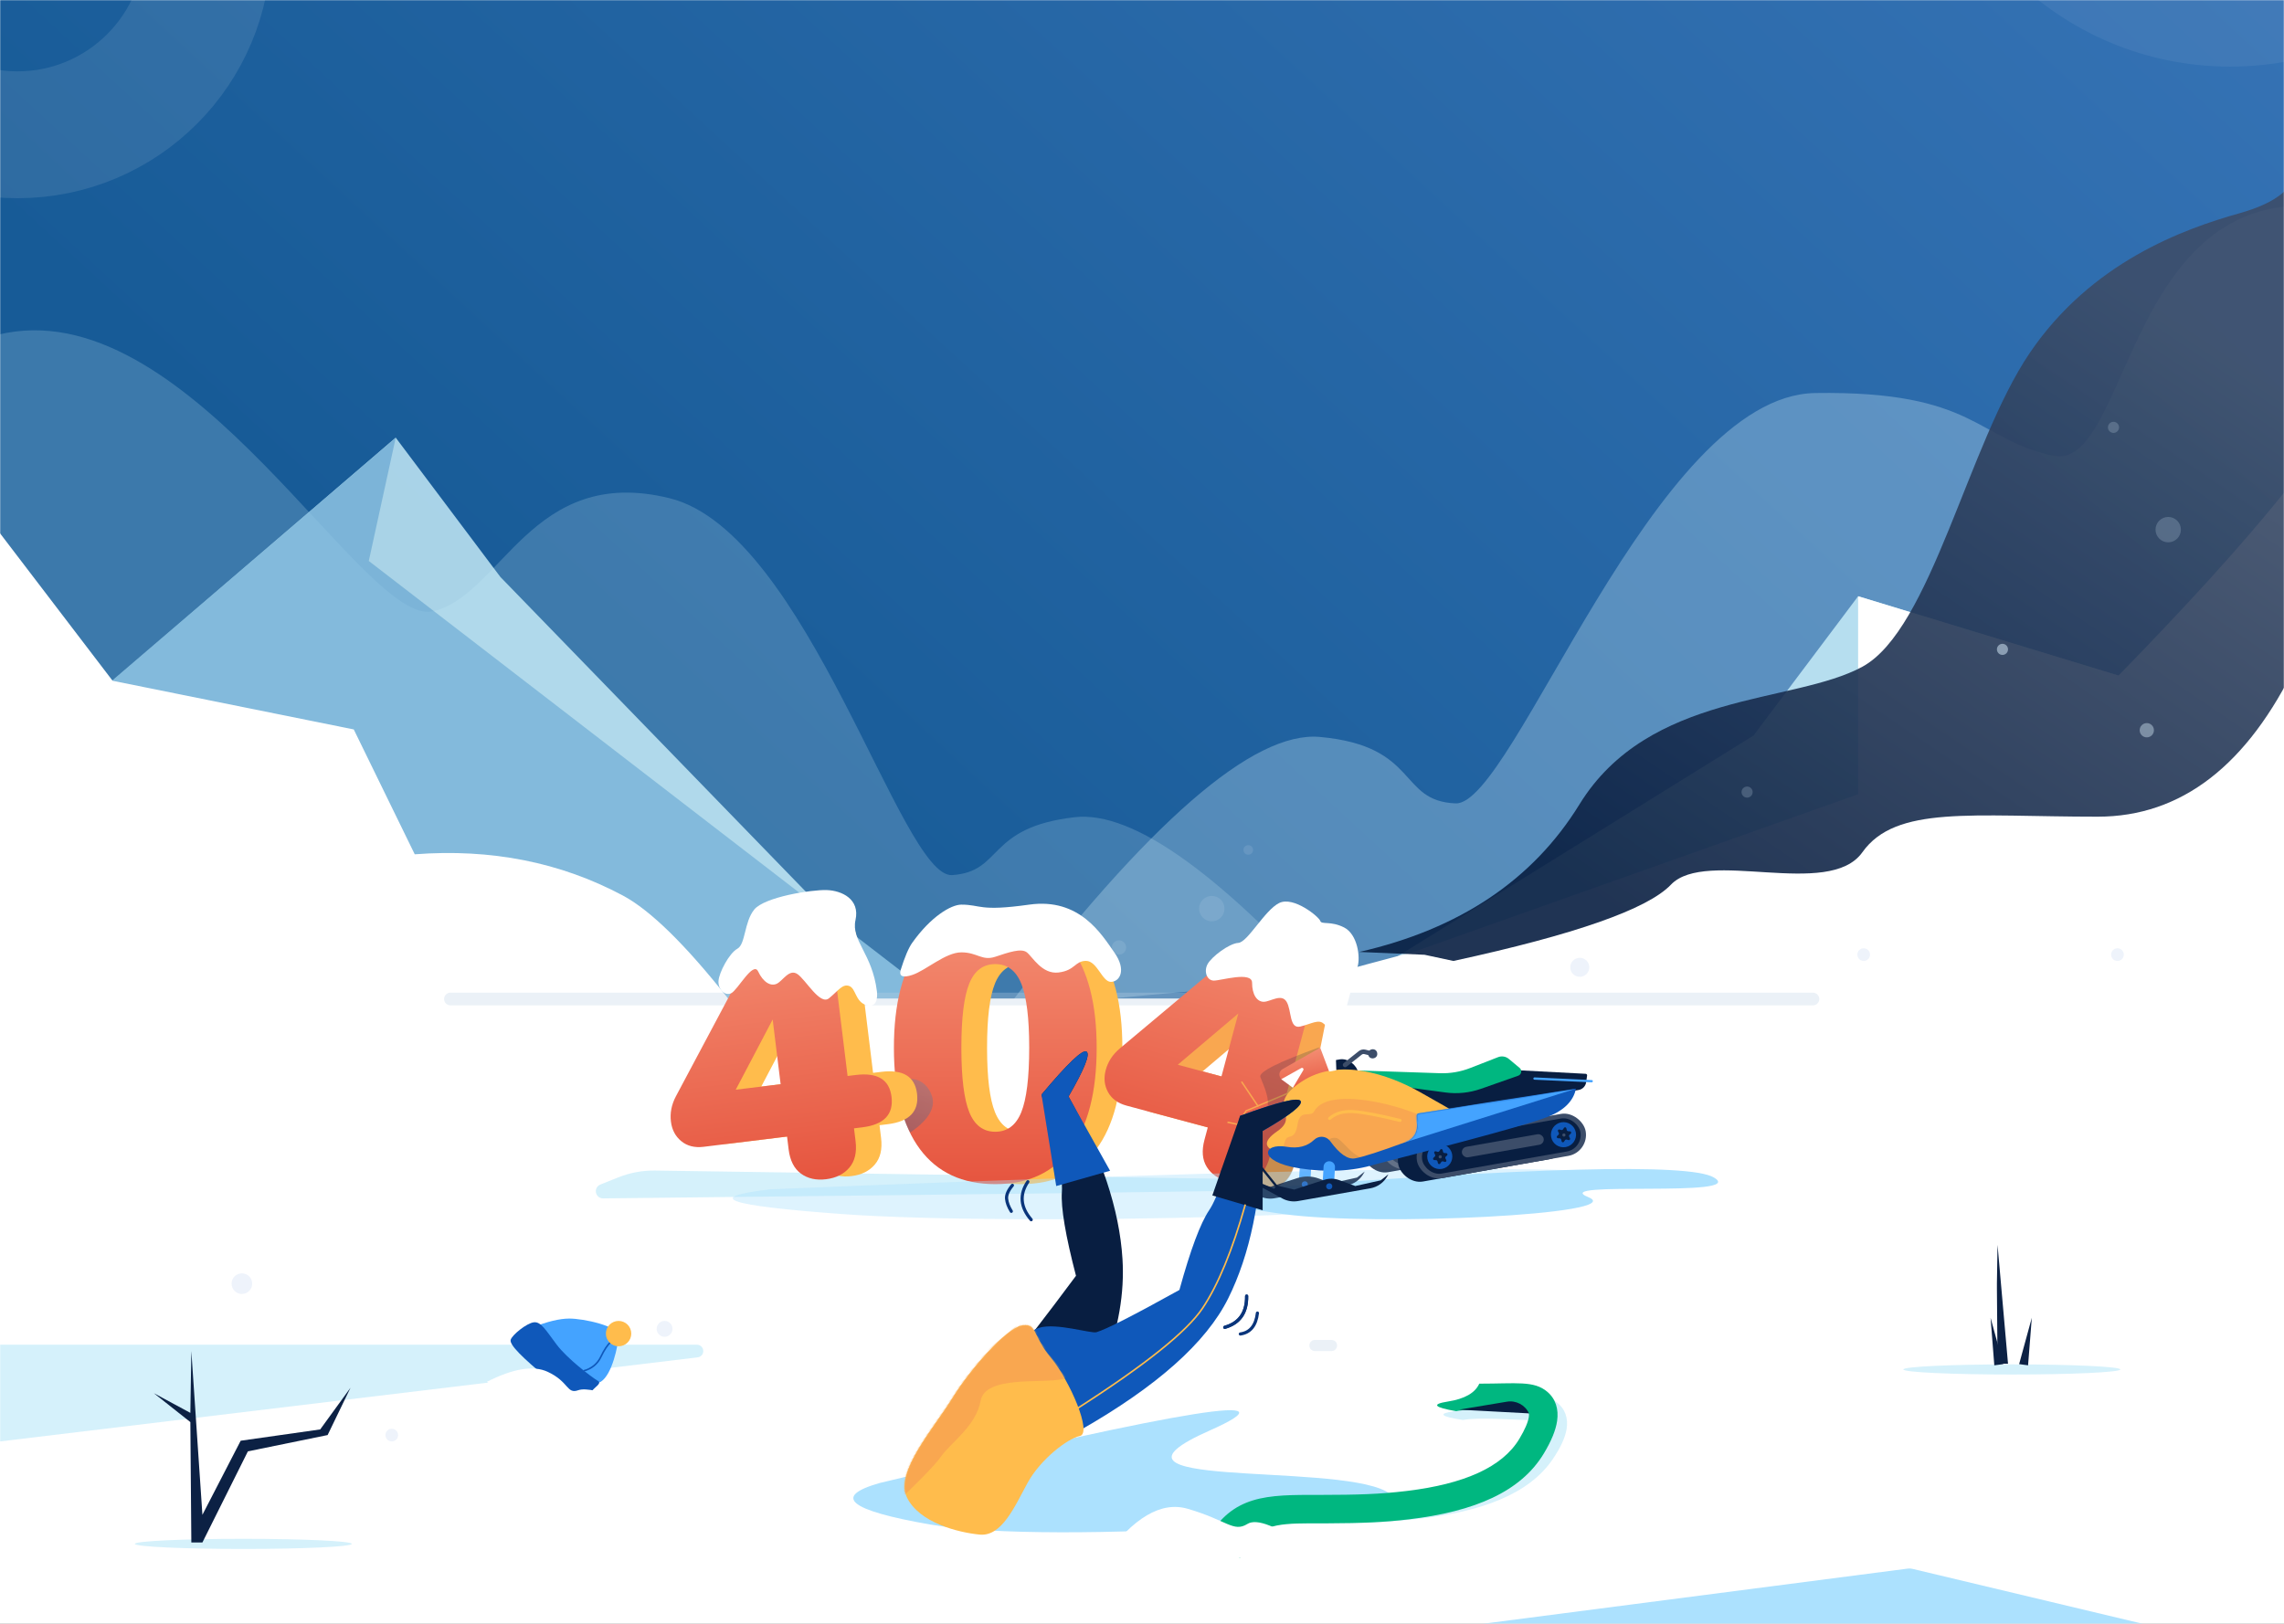 <?xml version="1.0" encoding="UTF-8"?>
<svg width="1440px" height="1024px" viewBox="0 0 1440 1024" version="1.1" xmlns="http://www.w3.org/2000/svg" xmlns:xlink="http://www.w3.org/1999/xlink">
    <rect x="0" y="0" width="1440" height="1024" fill="#333333" stroke="none"/>
    <title>Illustration</title>
    <defs>
        <rect id="path-1" x="0" y="0" width="1440" height="1024"></rect>
        <linearGradient x1="19.796%" y1="65.139%" x2="110.25%" y2="-14.52%" id="linearGradient-3">
            <stop stop-color="#175B97" offset="0%"></stop>
            <stop stop-color="#437DC2" offset="100%"></stop>
        </linearGradient>
        <linearGradient x1="50%" y1="0%" x2="50%" y2="100%" id="linearGradient-4">
            <stop stop-color="#F48E73" offset="0%"></stop>
            <stop stop-color="#E6553F" offset="100%"></stop>
        </linearGradient>
        <linearGradient x1="39.508%" y1="103.663%" x2="158.178%" y2="-249.338%" id="linearGradient-5">
            <stop stop-color="#175B97" offset="0%"></stop>
            <stop stop-color="#DBF6FB" offset="100%"></stop>
        </linearGradient>
        <linearGradient x1="50%" y1="0%" x2="50%" y2="100%" id="linearGradient-6">
            <stop stop-color="#F48E73" offset="0%"></stop>
            <stop stop-color="#E6553F" offset="100%"></stop>
        </linearGradient>
        <linearGradient x1="50%" y1="0%" x2="50%" y2="100%" id="linearGradient-7">
            <stop stop-color="#F48E73" offset="0%"></stop>
            <stop stop-color="#E6553F" offset="100%"></stop>
        </linearGradient>
        <linearGradient x1="50%" y1="0%" x2="50%" y2="100%" id="linearGradient-8">
            <stop stop-color="#F48E73" offset="0%"></stop>
            <stop stop-color="#E6553F" offset="100%"></stop>
        </linearGradient>
        <path d="M12.585,7.683 C19.414,10.144 25.379,9.685 30.48,6.305 L30.48,6.305 C33.574,4.255 37.744,5.102 39.793,8.196 C39.957,8.442 40.104,8.699 40.233,8.965 C44.578,17.889 49.071,22.351 53.711,22.351 C58.94,22.351 70.139,20.8 87.306,17.699 C91.76,16.895 95.198,13.326 95.835,8.845 L96.719,2.628 C96.821,1.908 97.444,1.377 98.171,1.391 L198.541,3.264 L198.541,3.264 C195.637,10.67 188.754,15.479 177.892,17.691 C167.03,19.903 129.573,23.441 65.52,28.304 C50.539,30.121 34.656,28.137 17.871,22.351 C-7.308,13.672 -2.063,2.403 12.585,7.683 Z" id="path-9"></path>
        <path d="M5.159,21.797 C14.851,12.262 35.455,-2.681 52.686,1.705 C69.918,6.091 75.275,43.437 82.125,63.815 C88.975,84.193 93.997,118.256 89.107,126.821 C84.218,135.385 79.988,127.716 61.43,127.716 C42.872,127.716 8.44,117.273 12.227,110.115 C16.013,102.957 16.904,81.601 10.766,65.876 C4.629,50.15 -4.82,31.616 5.159,21.797 Z" id="path-11"></path>
        <linearGradient x1="21.071%" y1="88.563%" x2="80.137%" y2="14.069%" id="linearGradient-13">
            <stop stop-color="#081E41" offset="0%"></stop>
            <stop stop-color="#3C4D69" offset="100%"></stop>
        </linearGradient>
    </defs>
    <g id="Page-1" stroke="none" stroke-width="1" fill="none" fill-rule="evenodd">
        <g id="Illustration">
            <mask id="mask-2" fill="white">
                <use xlink:href="#path-1"></use>
            </mask>
            <use id="Rectangle" fill="#FFFFFF" xlink:href="#path-1"></use>
            <g id="Group-21" mask="url(#mask-2)">
                <g transform="translate(-180, -355)">
                    <rect id="Rectangle-6" stroke="none" fill="url(#linearGradient-3)" fill-rule="evenodd" x="179" y="0" width="1442" height="1164"></rect>
                    <path d="M913.535,1147.367 C960.412,1005.482 1004.27,929.511 1045.109,919.457 C1106.368,904.374 1104.829,941.759 1139.721,931.19 C1174.613,920.621 1174.207,647.288 1269.798,612.722 C1365.389,578.156 1375.503,607.53 1424.633,601.219 C1473.763,594.907 1409.628,418.041 1542.151,395.856 C1630.5,381.066 1696.326,515.37 1739.628,798.768 L1216.501,1017.615 C1097.532,1063.025 996.543,1106.275 913.535,1147.367 Z" id="Path-43" stroke="none" fill="#D5F1FB" fill-rule="evenodd" opacity="0.3" transform="translate(1326.581, 771.061) rotate(19) translate(-1326.581, -771.061) "></path>
                    <path d="M88,1152 C132.378,1044.569 172.881,986.832 209.509,978.79 C264.45,966.727 263.069,996.628 294.363,988.175 C325.656,979.722 310.05,754.127 385.484,705.427 C460.918,656.728 505.828,729.309 549.891,724.261 C593.954,719.213 627.908,488.515 746.764,470.771 C826.001,458.941 890.746,583.287 941,843.806 L363.224,1057.298 C256.525,1093.617 164.784,1125.185 88,1152 Z" id="Path-43" stroke="none" fill="#D5F1FB" fill-rule="evenodd" opacity="0.2" transform="translate(514.5, 811) scale(-1, 1) rotate(19) translate(-514.5, -811) "></path>
                    <g id="Group-13" stroke="none" stroke-width="1" fill="none" fill-rule="evenodd" transform="translate(1030, 731)">
                        <polygon id="Path-2" fill="#CDF1FB" opacity="0.8" points="1.41970828e-13 246.357 255.5 87.871 321.5 2.84217094e-14 471.43 45.695 511.38 57.871 511.38 243.871"></polygon>
                        <polygon id="Path-2" fill="#FFFFFF" points="25.038 230.014 321.5 124.871 321.5 -4.26325641e-14 511.38 57.871 511.38 243.871"></polygon>
                    </g>
                    <g id="Group-13" stroke="none" stroke-width="1" fill="none" fill-rule="evenodd" transform="translate(513, 826.5) scale(-1, 1) translate(-513, -826.5) translate(239, 631)" opacity="0.8">
                        <polygon id="Path-2" fill="#CDF1FB" points="5.68434189e-14 388.294 291.5 87.871 357.5 0 543.634 160 547.38 243.871"></polygon>
                        <path d="M6.5,361.357 L374.484,77.766 L357.5,0 L547.38,162.662 L547.38,243.871 C362.863,312.679 223.345,357.349 128.825,377.88 C34.304,398.411 -6.47,392.903 6.5,361.357 Z" id="Path-2" fill="#95CBE8"></path>
                    </g>
                    <path d="M168.995,676.876 L250.991,784.307 L403.04,815 L441.484,893.738 C489.598,890.073 533.321,898.734 572.652,919.721 C589.971,928.962 612.098,950.615 639.032,984.68 L960.958,984.68 L1204.455,919.721 L1328.45,901.733 L1497,901.733 L1512.443,784.307 C1601.773,693.032 1652.437,630.405 1664.437,596.427 C1673.422,570.984 1669.138,687.213 1651.585,945.115 C1647.659,1002.795 1640.277,1105.26 1629.438,1252.509 L312.989,1267 L30,1267 L168.995,676.876 Z" id="Path-11" stroke="none" fill="#FFFFFF" fill-rule="evenodd"></path>
                    <circle id="Oval-2" stroke="#FFFFFF" stroke-width="80" fill="none" opacity="0.06" cx="1586" cy="202" r="155"></circle>
                    <path d="M191,200 C124.726,200 71,253.726 71,320 C71,386.274 124.726,440 191,440 L191,440 C257.274,440 311,386.274 311,320" id="Oval-2-Copy" stroke="#FFFFFF" stroke-width="80" fill="none" opacity="0.1" stroke-linecap="round"></path>
                    <g id="Group-13-Copy" stroke="none" stroke-width="1" fill="none" fill-rule="evenodd" transform="translate(717, 744)"></g>
                    <g id="Group-13-Copy-2" stroke="none" stroke-width="1" fill="none" fill-rule="evenodd" transform="translate(845, 744)"></g>
                    <g id="Group-13-Copy-8" stroke="none" stroke-width="1" fill="none" fill-rule="evenodd" transform="translate(717, 774)"></g>
                    <g id="Group-13-Copy-7" stroke="none" stroke-width="1" fill="none" fill-rule="evenodd" transform="translate(845, 774)"></g>
                    <circle id="Oval" stroke="none" fill="#FFFFFF" fill-rule="evenodd" opacity="0.1" cx="967" cy="891" r="3"></circle>
                    <circle id="Oval" stroke="none" fill="#FFFFFF" fill-rule="evenodd" opacity="0.1" cx="944" cy="928" r="8"></circle>
                    <line x1="464" y1="985" x2="1323" y2="985" id="Path-44" stroke="#BDD0E5" stroke-width="8" fill="none" opacity="0.3" stroke-linecap="round"></line>
                    <circle id="Oval" stroke="none" fill="#FFFFFF" fill-rule="evenodd" opacity="0.1" cx="885.5" cy="952.5" r="4.5"></circle>
                    <g id="Group-24" stroke="none" stroke-width="1" fill="none" fill-rule="evenodd" transform="translate(536, 901)">
                        <g id="Group-23">
                            <path d="M57.013,192.174 L664.848,201 L664.848,201 C582.823,202.604 471.197,204.347 329.972,206.231 C275.175,206.961 173.263,208.131 24.236,209.739 C21.733,209.766 19.683,207.759 19.656,205.257 C19.635,203.386 20.767,201.695 22.504,201 L33.862,196.458 C41.22,193.515 49.089,192.059 57.013,192.174 Z" id="Path" fill="#D5F1FB"></path>
                            <g id="Group-3" transform="translate(51.6, 0)">
                                <g id="Group-14" transform="translate(155.986, 28.954)">
                                    <path d="M80.114,0 C100.707,0 116.507,7.366 127.516,22.097 C138.524,36.828 144.029,58.053 144.029,85.774 C144.029,113.652 138.564,134.957 127.634,149.688 C116.705,164.419 100.865,171.785 80.114,171.785 C59.364,171.785 43.524,164.419 32.594,149.688 C21.665,134.957 16.2,113.652 16.2,85.774 C16.2,58.053 21.665,36.828 32.594,22.097 C43.524,7.366 59.364,0 80.114,0 Z M80.114,33.026 C72.511,33.026 67.046,37.105 63.72,45.263 C60.394,53.42 58.73,66.924 58.73,85.774 L58.73,85.774 L58.731,86.367 C58.766,104.908 60.429,118.253 63.72,126.403 C67.046,134.64 72.511,138.758 80.114,138.758 C87.718,138.758 93.182,134.64 96.509,126.403 C99.835,118.166 101.498,104.623 101.498,85.774 L101.498,85.774 L101.498,85.179 C101.463,66.796 99.8,53.531 96.509,45.382 C93.182,37.145 87.718,33.026 80.114,33.026 Z" id="0" fill="#FFBC4C" fill-rule="nonzero"></path>
                                    <path d="M63.914,0 C84.507,0 100.307,7.366 111.316,22.097 C122.324,36.828 127.829,58.053 127.829,85.774 C127.829,113.652 122.364,134.957 111.434,149.688 C100.505,164.419 84.665,171.785 63.914,171.785 C43.164,171.785 27.324,164.419 16.394,149.688 C5.465,134.957 0,113.652 0,85.774 C0,58.053 5.465,36.828 16.394,22.097 C27.324,7.366 43.164,0 63.914,0 Z M63.914,33.026 C56.311,33.026 50.846,37.105 47.52,45.263 C44.194,53.42 42.53,66.924 42.53,85.774 L42.53,85.774 L42.531,86.367 C42.566,104.908 44.229,118.253 47.52,126.403 C50.846,134.64 56.311,138.758 63.914,138.758 C71.518,138.758 76.982,134.64 80.309,126.403 C83.635,118.166 85.298,104.623 85.298,85.774 L85.298,85.774 L85.298,85.179 C85.264,67.192 83.671,54.104 80.519,45.914 L80.519,45.914 L80.309,45.382 C76.982,37.145 71.518,33.026 63.914,33.026 Z" id="0" fill="url(#linearGradient-4)"></path>
                                    <path d="M6.328,105.435 C14.949,104.494 20.746,107.848 23.72,115.497 C26.693,123.147 22.217,131.056 10.291,139.223 C6.209,131.84 4.168,124.981 4.168,118.646 C4.168,112.311 4.888,107.908 6.328,105.435 Z" id="Path-13" fill="url(#linearGradient-5)" opacity="0.3"></path>
                                </g>
                                <g id="Group-12" transform="translate(373.427, 108.984) rotate(15) translate(-373.427, -108.984) translate(297.427, 16.984)">
                                    <path d="M108.478,10.466 C114.497,10.466 119.645,12.367 123.922,16.169 C128.198,19.97 130.337,25.277 130.337,32.088 L130.337,117.862 L135.564,117.862 C149.345,117.862 156.82,130.926 146.473,135.406 C141.817,137.422 141.933,140.807 142.213,143.92 L142.251,144.334 C142.587,147.968 142.868,151.126 135.564,151.126 L130.337,151.126 L130.337,159.204 C130.337,166.332 128.357,171.718 124.397,175.361 C120.437,179.004 115.289,180.826 108.953,180.826 C102.617,180.826 97.508,179.004 93.628,175.361 C89.747,171.718 87.806,166.332 87.806,159.204 L87.806,151.126 L34.822,151.126 C29.119,151.126 24.605,149.383 21.278,145.898 C17.952,142.414 16.289,138.058 16.289,132.83 C16.289,127.41 17.955,122.292 21.286,117.477 L89.47,20.208 C91.687,17.04 94.499,14.624 97.904,12.961 C101.31,11.298 104.834,10.466 108.478,10.466 Z M87.806,76.757 L59.294,117.862 L87.806,117.862 L87.806,76.757 Z" id="4" fill="#F9A750" fill-rule="nonzero"></path>
                                    <path d="M92.278,10.466 C98.297,10.466 103.445,12.367 107.722,16.169 C111.998,19.97 114.137,25.277 114.137,32.088 L114.137,117.862 L119.364,117.862 C133.145,117.862 143.393,125.303 131.191,131.244 C118.989,137.186 133.145,151.126 119.364,151.126 L114.137,151.126 L114.137,159.204 C114.137,166.332 112.157,171.718 108.197,175.361 C104.237,179.004 99.089,180.826 92.753,180.826 C86.417,180.826 81.308,179.004 77.428,175.361 C73.547,171.718 71.606,166.332 71.606,159.204 L71.606,151.126 L18.622,151.126 C12.919,151.126 8.405,149.383 5.078,145.898 C1.752,142.414 0.089,138.058 0.089,132.83 C0.089,127.41 1.755,122.292 5.086,117.477 L73.27,20.208 C75.487,17.04 78.299,14.624 81.704,12.961 C85.11,11.298 88.634,10.466 92.278,10.466 Z M71.606,76.757 L43.094,117.862 L71.606,117.862 L71.606,76.757 Z" id="4" fill="url(#linearGradient-6)"></path>
                                    <polyline id="Path-5" stroke="#F9A750" stroke-width="0.9" points="114.862 117.217 92.236 134.801 89.097 144.39 82.748 144.755"></polyline>
                                    <line x1="98.931" y1="130.182" x2="84.693" y2="117.75" id="Path-6" stroke="#F9A750" stroke-width="0.9"></line>
                                    <path d="M44.833,51.689 C43.602,56.761 47.044,61.869 51.364,60.712 C55.684,59.554 73.047,48.618 74.97,55.795 C76.894,62.973 81.031,66.592 85.154,65.487 C89.276,64.382 94.546,57.321 99.102,61.75 C103.657,66.178 105.109,78.052 111.476,74.589 C117.843,71.127 121.471,66.843 125.436,69.134 C128.079,70.661 131.761,68.774 136.482,63.474 C136.367,44.538 136.402,32.986 136.588,28.817 C136.867,22.564 131.299,9.078 121.989,7.099 C112.679,5.12 107.767,9.242 106.413,7.012 C105.059,4.781 86.14,-3.908 78.468,2.791 C70.797,9.489 65.71,31.835 60.083,33.751 C54.456,35.667 46.064,46.618 44.833,51.689 Z" id="Path-10" fill="#FFFFFF"></path>
                                    <path d="M126.344,84.217 C103.785,99.889 93.461,109.104 95.374,111.861 C98.242,115.996 106.229,124.554 104.423,131.723 C102.617,138.893 92.806,152.678 97.29,157.704 C100.28,161.056 100.515,168.425 97.995,179.812 L114.646,183.788 L125.787,173.922 C128.886,170.95 130.472,166.383 130.545,160.22 C130.617,154.058 129.217,128.723 126.344,84.217 Z" id="Path-15" fill="#081E41" opacity="0.2"></path>
                                </g>
                                <g id="Group-15" transform="translate(88.824, 115.14) rotate(-7) translate(-88.824, -115.14) translate(10.324, 29.64)">
                                    <path d="M108.389,0 C114.408,0 119.556,1.901 123.833,5.702 C128.11,9.504 130.248,14.81 130.248,21.622 L130.248,107.395 L135.475,107.395 C149.256,107.395 156.146,112.86 156.146,123.79 C156.146,135.036 149.256,140.659 135.475,140.659 L130.248,140.659 L130.248,148.738 C130.248,155.866 128.268,161.251 124.308,164.894 C120.348,168.538 115.2,170.359 108.864,170.359 C102.528,170.359 97.42,168.538 93.539,164.894 C89.658,161.251 87.718,155.866 87.718,148.738 L87.718,140.659 L34.733,140.659 C29.03,140.659 24.516,138.917 21.19,135.432 C17.863,131.947 16.2,127.591 16.2,122.364 C16.2,116.943 17.866,111.825 21.197,107.01 L89.381,9.742 C91.598,6.574 94.41,4.158 97.816,2.495 C101.221,0.832 104.746,0 108.389,0 Z M87.718,66.29 L59.206,107.395 L87.718,107.395 L87.718,66.29 Z" id="4" fill="#FFBC4C" fill-rule="nonzero"></path>
                                    <path d="M92.189,0 C98.208,0 103.356,1.901 107.633,5.702 C111.91,9.504 114.048,14.81 114.048,21.622 L114.048,107.395 L119.275,107.395 C133.056,107.395 139.946,112.86 139.946,123.79 C139.946,135.036 133.056,140.659 119.275,140.659 L114.048,140.659 L114.048,148.738 C114.048,155.866 112.068,161.251 108.108,164.894 C104.148,168.538 99,170.359 92.664,170.359 C86.328,170.359 81.22,168.538 77.339,164.894 C73.458,161.251 71.518,155.866 71.518,148.738 L71.518,140.659 L18.533,140.659 C12.83,140.659 8.316,138.917 4.99,135.432 C1.663,131.947 0,127.591 0,122.364 C0,116.943 1.666,111.825 4.997,107.01 L73.181,9.742 C75.398,6.574 78.21,4.158 81.616,2.495 C85.021,0.832 88.546,0 92.189,0 Z M71.518,66.29 L43.006,107.395 L71.518,107.395 L71.518,66.29 Z" id="4" fill="url(#linearGradient-7)"></path>
                                </g>
                                <path d="M43.45,64.277 C42.219,69.348 45.661,74.457 49.981,73.299 C54.301,72.142 67.18,55.541 69.103,62.718 C71.026,69.895 75.164,73.515 79.286,72.41 C83.409,71.305 88.678,64.244 93.234,68.673 C97.79,73.101 103.726,90.64 110.093,87.177 C116.46,83.714 120.088,79.431 124.053,81.721 C128.017,84.012 126.052,91.94 132.417,95.394 C138.781,98.849 140.473,91.957 140.675,88.108 C141.942,63.931 130.078,53.846 135.205,41.405 C140.332,28.964 129.916,21.666 120.606,19.687 C111.296,17.707 81.112,17.172 73.44,23.871 C65.768,30.57 64.327,44.422 58.7,46.339 C53.073,48.255 44.681,59.205 43.45,64.277 Z" id="Path-10" fill="#FFFFFF" transform="translate(91.984, 57.354) rotate(-10) translate(-91.984, -57.354) "></path>
                                <path d="M160.154,65.967 C159.261,69.778 161.718,70.731 167.524,68.825 C176.233,65.967 188.449,54.571 198.516,54.571 C208.583,54.571 211.514,60.137 219.9,57.354 C228.286,54.571 236.225,51.788 239.792,54.571 C243.359,57.354 249.354,68.568 259.837,67.268 C270.319,65.967 270.063,59.956 277.112,59.956 C284.162,59.956 287.291,73.181 292.76,73.181 C298.229,73.181 302.938,65.942 294.915,54.571 C286.892,43.2 273.111,20.006 241.284,24.48 C209.457,28.954 211.099,24.48 198.516,24.48 C192.027,24.48 179.278,31.996 167.524,48.548 C165.231,51.777 162.774,57.584 160.154,65.967 Z" id="Path-12" fill="#FFFFFF"></path>
                            </g>
                        </g>
                        <g id="Group-16" transform="translate(106, 48)">
                            <path d="M5.45,148.408 C34.939,139.502 218.937,142.033 557.442,155.999 C600.091,161.099 584.93,166.308 511.96,171.626 C402.505,179.603 103.358,171.745 152.82,160.955 C202.281,150.164 -38.785,161.767 5.45,148.408 Z" id="Path" fill="#ACE1FE" opacity="0.4" transform="translate(290.52, 159.047) scale(-1, 1) translate(-290.52, -159.047) "></path>
                            <path d="M313.092,148.408 C328.878,139.502 427.375,142.033 608.582,155.999 C631.413,161.099 623.297,166.308 584.235,171.626 C525.642,179.603 365.504,171.745 391.981,160.955 C418.459,150.164 289.412,161.767 313.092,148.408 Z" id="Path" fill="#ACE1FE" transform="translate(465.695, 159.047) scale(-1, 1) translate(-465.695, -159.047) "></path>
                            <g id="Group-11" transform="translate(420.08, 86.618) rotate(-10) translate(-420.08, -86.618) translate(300.08, 20.118)">
                                <g id="Group-10" opacity="0.8" transform="translate(89.528, 96.118)">
                                    <rect id="Rectangle" fill="#081E41" x="0" y="0" width="108" height="26.88" rx="13.44"></rect>
                                    <rect id="Rectangle" fill="#3C4D69" x="12" y="0" width="108" height="26.88" rx="13.44"></rect>
                                    <rect id="Rectangle" fill="#081E41" x="15.36" y="2.88" width="101.28" height="21.12" rx="10.56"></rect>
                                    <rect id="Rectangle" fill="#3C4D69" x="40.8" y="10.08" width="52.32" height="6.72" rx="3.36"></rect>
                                    <g id="Group-9" transform="translate(97.263, 4.429)">
                                        <circle id="Oval" fill="#0F58BA" cx="8.577" cy="8.771" r="7.92"></circle>
                                        <g id="Group-7">
                                            <path d="M8.313,12.295 L7.38,12.978 C7.015,13.245 6.502,13.166 6.234,12.801 C6.114,12.636 6.059,12.431 6.081,12.228 L6.206,11.079 C6.251,10.663 6.022,10.265 5.639,10.096 L4.581,9.63 C4.167,9.447 3.979,8.964 4.162,8.549 C4.244,8.362 4.394,8.213 4.581,8.13 L5.639,7.664 C6.022,7.495 6.251,7.097 6.206,6.681 L6.081,5.532 C6.032,5.082 6.357,4.677 6.807,4.628 C7.011,4.606 7.215,4.661 7.38,4.782 L8.313,5.465 C8.651,5.712 9.109,5.712 9.447,5.465 L10.38,4.782 C10.745,4.515 11.258,4.594 11.526,4.959 C11.646,5.124 11.701,5.329 11.679,5.532 L11.554,6.681 C11.509,7.097 11.738,7.495 12.121,7.664 L13.179,8.13 C13.593,8.313 13.781,8.796 13.598,9.211 C13.516,9.398 13.366,9.547 13.179,9.63 L12.121,10.096 C11.738,10.265 11.509,10.663 11.554,11.079 L11.679,12.228 C11.728,12.678 11.403,13.083 10.953,13.132 C10.749,13.154 10.545,13.099 10.38,12.978 L9.447,12.295 C9.109,12.048 8.651,12.048 8.313,12.295 Z" id="Star" fill="#081E41" transform="translate(8.88, 8.88) rotate(50) translate(-8.88, -8.88) "></path>
                                            <circle id="Oval" fill="#3C4D69" cx="8.817" cy="9.011" r="1"></circle>
                                        </g>
                                    </g>
                                    <g id="Group-8" transform="translate(18.063, 4.429)">
                                        <circle id="Oval" fill="#0F58BA" cx="8.577" cy="8.771" r="7.92"></circle>
                                        <g id="Group-7">
                                            <path d="M8.313,12.295 L7.38,12.978 C7.015,13.245 6.502,13.166 6.234,12.801 C6.114,12.636 6.059,12.431 6.081,12.228 L6.206,11.079 C6.251,10.663 6.022,10.265 5.639,10.096 L4.581,9.63 C4.167,9.447 3.979,8.964 4.162,8.549 C4.244,8.362 4.394,8.213 4.581,8.13 L5.639,7.664 C6.022,7.495 6.251,7.097 6.206,6.681 L6.081,5.532 C6.032,5.082 6.357,4.677 6.807,4.628 C7.011,4.606 7.215,4.661 7.38,4.782 L8.313,5.465 C8.651,5.712 9.109,5.712 9.447,5.465 L10.38,4.782 C10.745,4.515 11.258,4.594 11.526,4.959 C11.646,5.124 11.701,5.329 11.679,5.532 L11.554,6.681 C11.509,7.097 11.738,7.495 12.121,7.664 L13.179,8.13 C13.593,8.313 13.781,8.796 13.598,9.211 C13.516,9.398 13.366,9.547 13.179,9.63 L12.121,10.096 C11.738,10.265 11.509,10.663 11.554,11.079 L11.679,12.228 C11.728,12.678 11.403,13.083 10.953,13.132 C10.749,13.154 10.545,13.099 10.38,12.978 L9.447,12.295 C9.109,12.048 8.651,12.048 8.313,12.295 Z" id="Star" fill="#081E41" transform="translate(8.88, 8.88) rotate(50) translate(-8.88, -8.88) "></path>
                                            <circle id="Oval" fill="#3C4D69" cx="8.817" cy="9.011" r="1"></circle>
                                        </g>
                                    </g>
                                </g>
                                <g id="Group-10" transform="translate(110.168, 105.718)">
                                    <rect id="Rectangle" fill="#081E41" x="0" y="0" width="108" height="26.88" rx="13.44"></rect>
                                    <rect id="Rectangle" fill="#3C4D69" x="12" y="0" width="108" height="26.88" rx="13.44"></rect>
                                    <rect id="Rectangle" fill="#081E41" x="15.36" y="2.88" width="101.28" height="21.12" rx="10.56"></rect>
                                    <rect id="Rectangle" fill="#3C4D69" x="40.8" y="10.08" width="52.32" height="6.72" rx="3.36"></rect>
                                    <g id="Group-9" transform="translate(97.263, 4.429)">
                                        <circle id="Oval" fill="#0F58BA" cx="8.577" cy="8.771" r="7.92"></circle>
                                        <g id="Group-7">
                                            <path d="M8.313,12.295 L7.38,12.978 C7.015,13.245 6.502,13.166 6.234,12.801 C6.114,12.636 6.059,12.431 6.081,12.228 L6.206,11.079 C6.251,10.663 6.022,10.265 5.639,10.096 L4.581,9.63 C4.167,9.447 3.979,8.964 4.162,8.549 C4.244,8.362 4.394,8.213 4.581,8.13 L5.639,7.664 C6.022,7.495 6.251,7.097 6.206,6.681 L6.081,5.532 C6.032,5.082 6.357,4.677 6.807,4.628 C7.011,4.606 7.215,4.661 7.38,4.782 L8.313,5.465 C8.651,5.712 9.109,5.712 9.447,5.465 L10.38,4.782 C10.745,4.515 11.258,4.594 11.526,4.959 C11.646,5.124 11.701,5.329 11.679,5.532 L11.554,6.681 C11.509,7.097 11.738,7.495 12.121,7.664 L13.179,8.13 C13.593,8.313 13.781,8.796 13.598,9.211 C13.516,9.398 13.366,9.547 13.179,9.63 L12.121,10.096 C11.738,10.265 11.509,10.663 11.554,11.079 L11.679,12.228 C11.728,12.678 11.403,13.083 10.953,13.132 C10.749,13.154 10.545,13.099 10.38,12.978 L9.447,12.295 C9.109,12.048 8.651,12.048 8.313,12.295 Z" id="Star" fill="#081E41" transform="translate(8.88, 8.88) rotate(50) translate(-8.88, -8.88) "></path>
                                            <circle id="Oval" fill="#3C4D69" cx="8.817" cy="9.011" r="1"></circle>
                                        </g>
                                    </g>
                                    <g id="Group-8" transform="translate(18.063, 4.429)">
                                        <circle id="Oval" fill="#0F58BA" cx="8.577" cy="8.771" r="7.92"></circle>
                                        <g id="Group-7">
                                            <path d="M8.313,12.295 L7.38,12.978 C7.015,13.245 6.502,13.166 6.234,12.801 C6.114,12.636 6.059,12.431 6.081,12.228 L6.206,11.079 C6.251,10.663 6.022,10.265 5.639,10.096 L4.581,9.63 C4.167,9.447 3.979,8.964 4.162,8.549 C4.244,8.362 4.394,8.213 4.581,8.13 L5.639,7.664 C6.022,7.495 6.251,7.097 6.206,6.681 L6.081,5.532 C6.032,5.082 6.357,4.677 6.807,4.628 C7.011,4.606 7.215,4.661 7.38,4.782 L8.313,5.465 C8.651,5.712 9.109,5.712 9.447,5.465 L10.38,4.782 C10.745,4.515 11.258,4.594 11.526,4.959 C11.646,5.124 11.701,5.329 11.679,5.532 L11.554,6.681 C11.509,7.097 11.738,7.495 12.121,7.664 L13.179,8.13 C13.593,8.313 13.781,8.796 13.598,9.211 C13.516,9.398 13.366,9.547 13.179,9.63 L12.121,10.096 C11.738,10.265 11.509,10.663 11.554,11.079 L11.679,12.228 C11.728,12.678 11.403,13.083 10.953,13.132 C10.749,13.154 10.545,13.099 10.38,12.978 L9.447,12.295 C9.109,12.048 8.651,12.048 8.313,12.295 Z" id="Star" fill="#081E41" transform="translate(8.88, 8.88) rotate(50) translate(-8.88, -8.88) "></path>
                                            <circle id="Oval" fill="#3C4D69" cx="8.817" cy="9.011" r="1"></circle>
                                        </g>
                                    </g>
                                </g>
                                <g id="Group-5" opacity="0.8" transform="translate(0, 101.733)">
                                    <path d="M51.443,4.958 L51.467,4.958 C53.446,4.958 55.053,6.555 55.067,8.534 L55.119,16.235 C55.132,18.209 53.542,19.821 51.567,19.834 C51.559,19.834 51.551,19.834 51.543,19.834 L51.519,19.834 C49.54,19.834 47.932,18.237 47.919,16.259 L47.867,8.558 C47.854,6.583 49.444,4.971 51.418,4.958 C51.426,4.958 51.435,4.958 51.443,4.958 Z" id="Rectangle" fill="#44A3FF" transform="translate(51.493, 12.396) rotate(14) translate(-51.493, -12.396) "></path>
                                    <path d="M0.848,4.8 L15.972,14.752 L18.209,13.105 L28.433,17.465 L45.994,14.998 C50.57,14.355 55.229,15.267 59.226,17.586 L66.728,21.94 L66.728,21.94 L83.151,21.197 L88.56,18.282 L87.763,19.274 C84.847,22.9 80.445,25.01 75.792,25.01 L29.599,25.01 C26.123,25.01 22.75,23.831 20.031,21.665 L0,5.714 L0,5.714 L0.848,4.8 Z" id="Path-98" fill="#0B2043"></path>
                                    <path d="M1.317,6.115 C-0.363,3.846 -0.363,2.176 1.317,1.103 C2.997,0.031 6.184,-0.177 10.878,0.477 L19.004,15.306" id="Path-99" stroke="#0B2043" stroke-width="1.44"></path>
                                    <circle id="Oval" fill="#0F58BA" cx="49.952" cy="19.68" r="1.92"></circle>
                                </g>
                                <path d="M196.303,74.239 L236.456,83.522 C236.972,83.642 237.294,84.157 237.175,84.674 C237.169,84.701 237.161,84.728 237.152,84.755 L235.828,88.822 C235.056,91.194 232.845,92.799 230.351,92.799 L137.678,92.799 L137.678,92.799 L119.71,74.239 L136.305,71.811 L175.458,77.638 L196.303,74.239 Z" id="Path-93" fill="#081E41"></path>
                                <path d="M94.808,56.391 L146.021,67.201 C152.389,68.545 158.964,68.58 165.346,67.304 L183.904,63.593 C186.305,63.113 188.777,63.977 190.357,65.847 L196.079,72.625 C197.105,73.84 196.952,75.657 195.737,76.683 C195.34,77.018 194.86,77.24 194.348,77.324 L169.74,81.39 C162.26,82.625 154.594,82.072 147.37,79.774 L109.208,67.638 L109.208,67.638 L94.808,56.391 Z" id="Path-92" fill="#00B780"></path>
                                <rect id="Rectangle" fill="#081E41" x="66.968" y="47.638" width="28.32" height="22.56" rx="10.08"></rect>
                                <path d="M48.686,47.463 L75.013,38.038 L75.013,38.038 L77.92,54.177 L59.291,65.293 L47.326,53.854 C45.793,52.388 45.739,49.958 47.204,48.425 C47.617,47.993 48.124,47.664 48.686,47.463 Z" id="Path-94" fill="url(#linearGradient-8)"></path>
                                <path d="M38.63,85.46 C55.356,77.836 33.166,68.745 59.054,57.348 C84.942,45.95 114.27,62.593 131.288,76.498 C142.633,85.768 149.495,91.538 151.873,93.807 L133.624,108.059 L85.621,112.98 L40.957,100.459 C28.255,95.543 27.48,90.544 38.63,85.46 Z" id="Path-4" fill="#FFBC4C"></path>
                                <path d="M38.648,104.693 C39.525,98.537 41.042,94.077 43.197,91.314 C45.368,88.53 48.712,93.194 52.034,83.387 C55.356,73.58 60.649,81.058 63.854,77.028 C74.985,63.031 119.07,82.273 136.088,96.178 C147.433,105.448 153.783,110.579 155.139,111.571 C122.448,113.598 98.342,114.068 82.821,112.98 C67.3,111.893 52.575,109.131 38.648,104.693 Z" id="Path-4" fill="#F9A750"></path>
                                <path d="M68.665,97.487 C70.089,95.673 72.06,95.207 74.578,96.09 C78.356,97.415 83.007,111.832 92.055,112.002 C98.087,112.115 93.556,113.034 78.461,114.759 L67.317,110.996 L68.665,97.487 Z" id="Path-8" fill="#081E41" opacity="0.1"></path>
                                <g id="Group-4" transform="translate(30.248, 88.436)">
                                    <mask id="mask-10" fill="white">
                                        <use xlink:href="#path-9"></use>
                                    </mask>
                                    <use id="Path-3" fill="#0F58BA" xlink:href="#path-9"></use>
                                    <polygon id="Path-95" fill="#44A3FF" mask="url(#mask-10)" points="86.44 17.881 198.541 3.264 95.027 1.036"></polygon>
                                </g>
                                <g id="Group-5" transform="translate(14.4, 108.453)">
                                    <path d="M51.517,1.131 L51.561,1.131 C53.532,1.131 55.137,2.716 55.161,4.686 L55.274,13.844 C55.298,15.808 53.726,17.419 51.762,17.443 C51.747,17.444 51.733,17.444 51.718,17.444 L51.674,17.444 C49.703,17.444 48.099,15.859 48.074,13.888 L47.962,4.73 C47.938,2.767 49.51,1.155 51.474,1.131 C51.488,1.131 51.503,1.131 51.517,1.131 Z" id="Rectangle" fill="#44A3FF" transform="translate(51.618, 9.287) rotate(14) translate(-51.618, -9.287) "></path>
                                    <path d="M0.848,2.4 L15.972,12.352 L18.209,10.705 L28.433,15.065 L48.129,12.298 C51.322,11.85 54.573,12.486 57.361,14.104 L66.728,19.54 L66.728,19.54 L83.151,18.797 L88.56,15.882 L87.763,16.874 C84.847,20.5 80.445,22.61 75.792,22.61 L29.599,22.61 C26.123,22.61 22.75,21.431 20.031,19.265 L5.68434189e-13,3.314 L5.68434189e-13,3.314 L0.848,2.4 Z" id="Path-98" fill="#0B2043"></path>
                                    <circle id="Oval" fill="#0F58BA" cx="50.508" cy="16.891" r="1.92"></circle>
                                </g>
                                <path d="M74.533,38.518 L86.557,7.632 C86.749,7.138 87.306,6.893 87.8,7.086 C88.214,7.247 88.463,7.672 88.402,8.112 L82.031,54.038 L82.031,54.038 L77.44,54.038 L74.533,38.518 Z" id="Path-96" fill="#FFFFFF"></path>
                                <path d="M46.841,53.558 L60.5,48.81 C61.001,48.636 61.548,48.901 61.722,49.402 C61.834,49.725 61.766,50.084 61.543,50.343 L53.125,60.121 L53.125,60.121 L46.841,53.558 Z" id="Path-97" fill="#FFFFFF"></path>
                                <path d="M15.248,111.767 C13.568,109.498 13.568,107.827 15.248,106.755 C16.928,105.683 20.115,105.474 24.809,106.129 L32.936,120.958" id="Path-99" stroke="#0B2043" stroke-width="1.44"></path>
                                <path d="M88.061,51.666 L98.796,45.852 C99.715,45.354 100.813,45.312 101.766,45.739 L104.95,47.161 L104.95,47.161" id="Path-100" stroke="#3C4D69" stroke-width="2.88" stroke-linecap="round"></path>
                                <circle id="Oval" fill="#3C4D69" cx="106.416" cy="47.796" r="2.88"></circle>
                                <path d="M72.592,83.222 C76.859,80.605 82.092,80.075 88.291,81.633 C94.489,83.191 103.766,86.702 116.121,92.166" id="Path-7" stroke="#FFBC4C" stroke-width="1.92" stroke-linecap="round"></path>
                                <line x1="204.159" y1="80.87" x2="239.384" y2="88.773" id="Path-9" stroke="#44A3FF" stroke-width="1.44" stroke-linecap="round"></line>
                            </g>
                        </g>
                    </g>
                    <g id="Group-25" stroke="none" stroke-width="1" fill="none" fill-rule="evenodd" transform="translate(633, 927)">
                        <path d="M199.367,330.133 C143.607,305.397 212.951,316.425 407.398,363.218 C437.402,371.766 426.737,380.497 375.402,389.41 C298.4,402.78 53.568,386.411 88.364,368.326 C123.161,350.24 283.005,367.239 199.367,330.133 Z" id="Path" fill="#ACE1FE" transform="translate(254.5, 355.801) scale(-1, 1) translate(-254.5, -355.801) "></path>
                        <g id="Group-8" transform="translate(220.162, 213.5) rotate(-130) translate(-220.162, -213.5) translate(94.162, 32)">
                            <g id="Group-4" transform="translate(0, -0)">
                                <g id="Group-2" transform="translate(126.117, 216.116) rotate(-16) translate(-126.117, -216.116) translate(31.617, 90.616)">
                                    <path d="M87.694,17.806 C80.311,41.598 78.035,64.196 80.867,85.599 C84.939,116.384 98.624,149.639 121.922,185.363 C113.144,203.349 110.041,213.023 112.614,214.384 C115.187,215.745 123.991,206.072 139.025,185.363 C127.623,155.03 121.922,134.921 121.922,125.036 C121.922,115.15 117.734,97.771 109.357,72.897 C127.468,44.628 138.534,28.088 142.554,23.278 C144.786,20.608 90.93,7.375 87.694,17.806 Z" id="Path-20" fill="#081E41" transform="translate(111.156, 114.184) rotate(-30) translate(-111.156, -114.184) "></path>
                                    <path d="M120.583,130.479 L149.959,175.369 C141.181,193.356 138.078,203.029 140.652,204.391 C143.225,205.752 152.028,196.078 167.062,175.369 L153.774,118.494 L120.583,130.479 Z" id="Path-20" fill="#0F58BA" transform="translate(143.823, 161.505) rotate(-30) translate(-143.823, -161.505) "></path>
                                    <path d="M32.318,0.073 C7.644,49.964 -2.658,90.303 1.415,121.089 C5.488,151.875 19.173,185.129 42.47,220.853 C33.692,238.84 30.589,248.513 33.163,249.875 C35.736,251.236 44.539,241.562 59.573,220.853 C48.171,190.521 42.47,170.412 42.47,160.526 C42.47,150.641 38.282,133.261 29.906,108.388 C44.876,78.955 54.372,61.833 58.392,57.023 C60.624,54.353 82.82,47.826 89.726,39.316 C93.413,34.772 96.137,26.977 97.898,15.93 L32.318,0.073 Z" id="Path-20" fill="#0F58BA"></path>
                                    <path d="M14.497,179.381 L42.47,220.853 C33.692,238.84 30.589,248.513 33.163,249.875 C35.736,251.236 44.539,241.562 59.573,220.853 L46.014,169.407 L14.497,179.381 Z" id="Path-20" fill="#081E41"></path>
                                    <path d="M41.364,10.714 C21.298,57.225 11.301,89.319 11.373,106.996 C11.445,124.673 16.183,147.778 25.589,176.311" id="Path-14" stroke="#FFBC4C"></path>
                                </g>
                                <g id="Group-2" transform="translate(16.875, 0.075)">
                                    <mask id="mask-12" fill="white">
                                        <use xlink:href="#path-11"></use>
                                    </mask>
                                    <use id="Path-17" fill="#FFBC4C" xlink:href="#path-11"></use>
                                    <path d="M53.417,-20.635 C55.037,9.774 56.764,28.305 58.599,34.96 C61.352,44.943 58.962,63.79 69.451,76.474 C79.941,89.158 52.591,113.161 46.781,124.791 C42.907,132.545 57.662,135.146 91.044,132.596 L108.579,98.53 L82.592,29.84 L53.417,-20.635 Z" id="Path-27" fill="#F9A750" mask="url(#mask-12)"></path>
                                </g>
                            </g>
                        </g>
                        <g id="Group-20" transform="translate(315.584, 244.698)" stroke="#0A357B" stroke-linecap="round" stroke-width="2">
                            <path d="M13.302,24.449 C14.38,16.57 18.047,12.237 24.302,11.449" id="Path-83" transform="translate(18.802, 17.949) rotate(-181) translate(-18.802, -17.949) "></path>
                            <path d="M2,19 C3.667,8.697 9.333,3.03 19,2" id="Path-83" transform="translate(10.5, 10.5) rotate(-190) translate(-10.5, -10.5) "></path>
                        </g>
                        <path d="M317.584,263.698 C319.25,253.395 324.917,247.728 334.584,246.698" id="Path-83" stroke="#0A357B" stroke-width="2" stroke-linecap="round" transform="translate(326.084, 255.198) rotate(-190) translate(-326.084, -255.198) "></path>
                        <path d="M187.584,193.698 C189.25,183.395 194.917,177.728 204.584,176.698" id="Path-83" stroke="#0A357B" stroke-width="2" stroke-linecap="round" transform="translate(196.084, 185.198) rotate(-50) translate(-196.084, -185.198) "></path>
                        <path d="M178.45,188.687 C179.49,185.53 180.876,183.073 182.61,181.319 C184.343,179.565 187.29,178.687 191.45,178.687" id="Path-84" stroke="#0A357B" stroke-width="2" stroke-linecap="round" transform="translate(184.95, 183.687) rotate(-50) translate(-184.95, -183.687) "></path>
                        <path d="M329.471,408.301 C338.013,389.18 353.137,388.556 373.855,388.421 L382.993,388.419 L386.225,388.411 C408.788,388.336 422.638,387.817 439.009,386.079 C481.135,381.607 511.237,370.165 526.164,347.892 C530.935,340.772 533.816,334.604 534.706,329.158 C535.822,322.327 533.779,316.309 528.292,312.197 C519.609,305.689 508.495,307.547 484.317,307.547 C481.624,312.923 474.852,316.372 464.001,317.894 C453.15,319.415 454.947,321.275 469.393,323.472 C478.608,321.579 502.971,323.431 508.495,323.472 C510.941,323.491 512.92,323.696 514.405,324.047 C515.376,324.276 515.991,324.527 516.315,324.741 L516.416,324.81 L516.422,324.839 C516.538,325.18 516.572,325.818 516.413,326.787 C515.932,329.734 513.924,334.033 510.291,339.455 C499.182,356.031 474.296,365.614 437.927,369.612 L436.821,369.731 C420.145,371.502 405.992,371.944 380.947,371.957 L374.487,371.955 C341.72,371.955 321.137,373.745 305,402.814 L329.471,408.301 Z" id="Path-104" fill="#D5F1FB"></path>
                        <path d="M328.833,410.301 C337.152,389.477 351.881,388.796 372.059,388.649 L380.959,388.647 L384.106,388.639 C406.08,388.557 419.569,387.991 435.514,386.099 C476.54,381.228 505.857,368.767 520.394,344.509 C525.041,336.755 527.847,330.037 528.713,324.106 C529.801,316.665 527.81,310.111 522.467,305.633 C514.01,298.545 503.186,300.569 479.639,300.569 C477.016,306.424 470.421,310.18 459.853,311.837 C449.285,313.495 451.036,315.52 465.104,317.913 C474.079,315.851 497.807,317.868 503.186,317.913 C505.569,317.933 507.496,318.156 508.942,318.539 C509.887,318.789 510.487,319.062 510.802,319.295 L510.901,319.37 L510.907,319.402 C511.02,319.773 511.052,320.467 510.898,321.524 C510.429,324.733 508.474,329.415 504.935,335.32 C494.116,353.373 469.879,363.81 434.459,368.164 L433.383,368.294 C417.141,370.222 403.357,370.704 378.966,370.719 L372.675,370.717 C340.762,370.717 320.716,372.666 305,404.325 L328.833,410.301 Z" id="Path-104" fill="#00B780"></path>
                        <path d="M243,410.511 C261.537,384.975 279.123,374.622 295.76,379.455 C320.715,386.703 324.611,394.532 333.483,389.021 C339.397,385.347 352.236,390.465 372,404.373 L290.265,415.301 L243,410.511 Z" id="Path-101" fill="#FFFFFF"></path>
                        <path d="M511,319.301 C508.541,313.986 502.832,310.97 497.055,311.935 L467,316.953 L467,316.953 L511,319.301 Z" id="Path-105" fill="#081E41"></path>
                    </g>
                    <g id="Group-2" stroke="none" stroke-width="1" fill="none" fill-rule="evenodd" transform="translate(621, 1307)"></g>
                    <circle id="Oval-15" stroke="none" fill="#568BD4" fill-rule="nonzero" opacity="0.1" cx="599" cy="1193" r="5"></circle>
                    <circle id="Oval-15" stroke="none" fill="#568BD4" fill-rule="nonzero" opacity="0.1" cx="427" cy="1260" r="4"></circle>
                    <circle id="Oval-15" stroke="none" fill="#568BD4" fill-rule="nonzero" opacity="0.1" cx="332.5" cy="1164.5" r="6.5"></circle>
                    <g id="Group-179" stroke="none" stroke-width="1" fill="none" fill-rule="evenodd" transform="translate(1009, 953)">
                        <g id="Group-109" transform="translate(255, 127) scale(-1, 1) translate(-255, -127) ">
                            <line x1="499.5" y1="250.5" x2="510" y2="250.5" id="Path-44" stroke="#BDD0E5" stroke-width="7" opacity="0.3" stroke-linecap="round"></line>
                            <circle id="Oval-15" fill="#568BD4" fill-rule="nonzero" opacity="0.1" cx="343" cy="12" r="6"></circle>
                            <circle id="Oval-15" fill="#568BD4" fill-rule="nonzero" opacity="0.1" cx="164" cy="4" r="4"></circle>
                            <circle id="Oval-15" fill="#568BD4" fill-rule="nonzero" opacity="0.1" cx="4" cy="4" r="4"></circle>
                        </g>
                    </g>
                    <path d="M180,1203 L619.399,1203 C621.608,1203 623.399,1204.791 623.399,1207 C623.399,1209.024 621.887,1210.729 619.878,1210.971 L180,1264 L180,1264 L180,1203 Z" id="Path" stroke="none" fill="#D5F1FB" fill-rule="evenodd"></path>
                    <g id="Group-19" stroke="none" stroke-width="1" fill="none" fill-rule="evenodd" transform="translate(495, 1178)">
                        <path d="M18.704,21.894 C26.371,15.76 33.119,11.772 38.946,9.932 C47.687,7.172 70.689,5.332 72.069,11.312 C73.449,17.293 75.29,35.695 69.769,42.136 C66.089,46.429 49.067,39.682 18.704,21.894 Z" id="Path" fill="#44A3FF" transform="translate(46.107, 25.365) rotate(17) translate(-46.107, -25.365) "></path>
                        <path d="M52.944,41.5 C58.035,40.105 61.65,37.173 63.79,32.704 C65.93,28.235 68.026,25.073 70.078,23.219" id="Path-16" stroke="#0F58BA"></path>
                        <circle id="Oval" fill="#FFBC4C" cx="75" cy="18" r="8"></circle>
                        <path d="M15.268,15.884 C19.456,14.015 24.215,18.661 33.163,25.141 C42.11,31.621 59.556,38.101 64.925,39.489 C67.635,40.191 63.747,43.906 62.823,47.002 C61.918,50.037 64.017,52.454 62.688,52.912 C60.004,53.838 51.057,54.301 33.163,46.895 C15.268,39.489 4.532,33.935 4.532,30.695 C4.532,27.455 11.081,17.753 15.268,15.884 Z" id="Path-2" fill="#0F58BA" transform="translate(35.201, 34.444) rotate(17) translate(-35.201, -34.444) "></path>
                    </g>
                    <path d="M1385.703,1344.341 L1615.381,1399.134 L1615.381,1399.134 C1732.06,1443.68 1710.045,1469.119 1549.337,1475.451 C1388.629,1481.782 1096.85,1468.707 674,1436.225 L1382.817,1344.189 C1383.78,1344.064 1384.758,1344.116 1385.703,1344.341 Z" id="Path" stroke="none" fill="#ACE1FE" fill-rule="evenodd"></path>
                    <path d="M616,1301.07 C643.684,1283 665.065,1278.482 680.144,1287.518 C702.762,1301.07 700.146,1318.09 712.287,1312.542 C720.381,1308.844 737.952,1313.995 765,1327.998 L653.142,1339 L616,1301.07 Z" id="Path-101" stroke="none" fill="#FFFFFF" fill-rule="evenodd"></path>
                    <path d="M487,1226.39 C503.536,1218 516.308,1215.903 525.314,1220.097 C538.825,1226.39 537.262,1234.292 544.514,1231.716 C549.349,1229.999 559.844,1232.391 576,1238.892 L509.185,1244 L487,1226.39 Z" id="Path-101" stroke="none" fill="#FFFFFF" fill-rule="evenodd"></path>
                    <path d="M1037,955.319 C1100.223,940.888 1146.484,909.879 1175.783,862.291 C1219.733,790.91 1310.843,799.07 1354.176,775.46 C1397.508,751.849 1420.826,634.936 1459.628,577.69 C1498.429,520.443 1556.365,499.463 1591.94,489.472 C1615.656,482.812 1627.515,472.988 1627.515,460 L1628,773.206 C1597.048,837.749 1555.213,870.021 1502.495,870.021 C1423.417,870.021 1375.299,862.699 1354.176,892.455 C1333.052,922.21 1255.633,889.71 1233.485,912.881 C1218.72,928.329 1173.002,944.369 1096.333,961 L1078.169,957.101 L1037,955.319 Z" id="Path-103" stroke="none" fill="url(#linearGradient-13)" fill-rule="evenodd" opacity="0.9"></path>
                    <circle id="Oval" stroke="none" fill="#DEF3FF" fill-rule="evenodd" opacity="0.4" cx="1533.5" cy="815.5" r="4.5"></circle>
                    <circle id="Oval" stroke="none" fill="#DEF3FF" fill-rule="evenodd" opacity="0.5" cx="1442.5" cy="764.5" r="3.5"></circle>
                    <circle id="Oval" stroke="none" fill="#DEF3FF" fill-rule="evenodd" opacity="0.2" cx="1281.5" cy="854.5" r="3.5"></circle>
                    <circle id="Oval" stroke="none" fill="#DEF3FF" fill-rule="evenodd" opacity="0.2" cx="1512.5" cy="624.5" r="3.5"></circle>
                    <g id="Group-17" stroke="none" stroke-width="1" fill="none" fill-rule="evenodd" transform="translate(265, 1207)">
                        <path d="M68.4,124.8 C106.176,124.8 136.8,123.367 136.8,121.6 C136.8,119.833 106.176,118.4 68.4,118.4 C30.624,118.4 8.52651283e-14,119.833 8.52651283e-14,121.6 C8.52651283e-14,123.367 30.624,124.8 68.4,124.8 Z" id="Oval" fill="#D5F1FB"></path>
                        <path d="M1183.4,14.8 C1221.176,14.8 1251.8,13.367 1251.8,11.6 C1251.8,9.833 1221.176,8.4 1183.4,8.4 C1145.624,8.4 1115,9.833 1115,11.6 C1115,13.367 1145.624,14.8 1183.4,14.8 Z" id="Oval-Copy" fill="#D5F1FB"></path>
                        <polygon id="Path-102" fill="#0C2144" transform="translate(74, 60.35) scale(-1, 1) translate(-74, -60.35) " points="105.383 120.701 76.71 63.254 26.444 52.973 12 23.101 31.115 49.423 81.258 56.551 105.383 103.274 112.366 -5.35222088e-14 112.988 38.982 136 26.575 112.988 44.792 112.366 120.701"></polygon>
                    </g>
                    <polygon id="Path-102" stroke="none" fill="#0C2144" fill-rule="evenodd" transform="translate(1442.5, 1177.5) scale(-1, 1) translate(-1442.5, -1177.5) " points="1439 1215 1445.608 1140 1446 1164.222 1446 1167.832 1445.608 1215"></polygon>
                    <polygon id="Path-102" stroke="none" fill="#0C2144" fill-rule="evenodd" transform="translate(1457, 1201) scale(-1, 1) translate(-1457, -1201) " points="1455.357 1216 1453 1186 1461 1215.249"></polygon>
                    <polygon id="Path-102" stroke="none" fill="#0C2144" fill-rule="evenodd" points="1437.357 1216 1435 1186 1443 1215.249"></polygon>
                    <circle id="Oval" stroke="none" fill="#DEF3FF" fill-rule="evenodd" opacity="0.2" cx="1547" cy="689" r="8"></circle>
                </g>
            </g>
        </g>
    </g>
</svg>